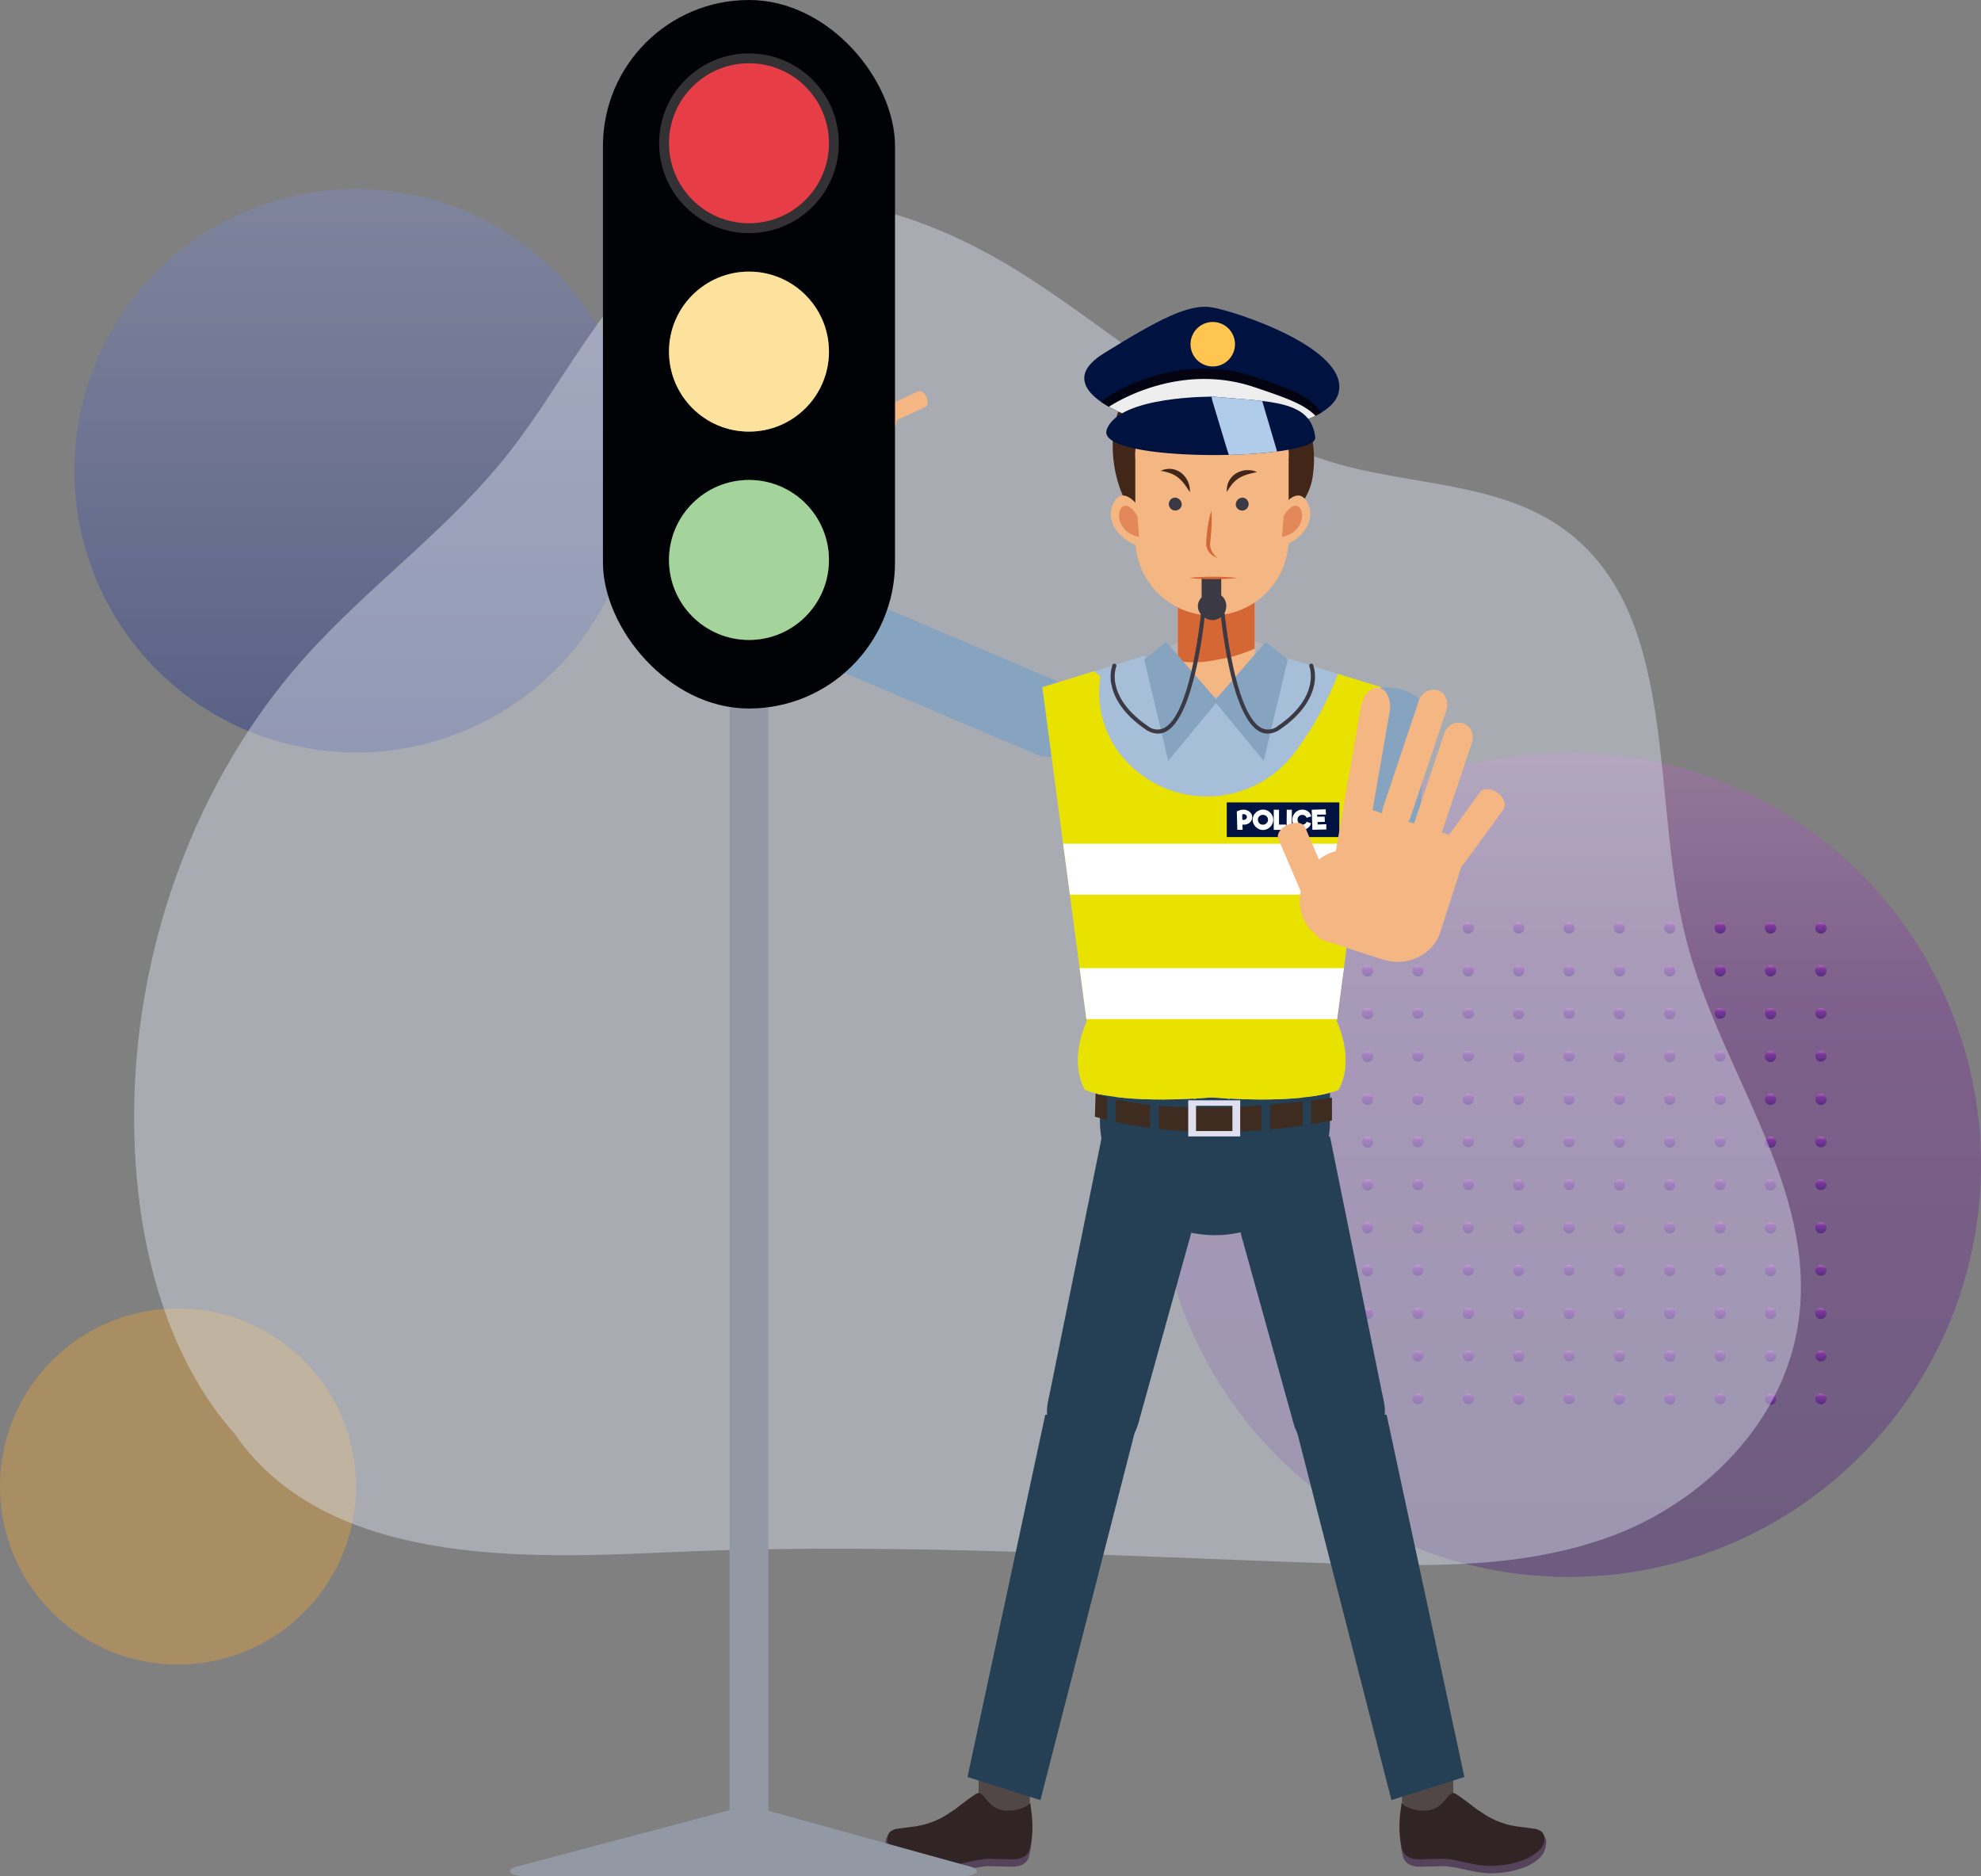 <svg xmlns="http://www.w3.org/2000/svg" xmlns:xlink="http://www.w3.org/1999/xlink" width="316.137" height="299.338" viewBox="0 0 316.137 299.338">
  <rect x="0" y="0" width="316.137" height="299.338" fill="#808080" stroke="none"/>
  <defs>
    <linearGradient id="linear-gradient" x1="0.5" x2="0.5" y2="1" gradientUnits="objectBoundingBox">
      <stop offset="0" stop-color="#7e89be"/>
      <stop offset="1" stop-color="#29398a"/>
    </linearGradient>
    <linearGradient id="linear-gradient-2" x1="0.5" x2="0.5" y2="1" gradientUnits="objectBoundingBox">
      <stop offset="0" stop-color="#ba68c8"/>
      <stop offset="0.19" stop-color="#9139af"/>
      <stop offset="0.31" stop-color="#7b1fa2"/>
      <stop offset="1" stop-color="#45147b"/>
    </linearGradient>
  </defs>
  <g id="_13" data-name="13" transform="translate(-998.345 -759.564)">
    <g id="Group_79644" data-name="Group 79644" transform="translate(985 770)" opacity="0.76">
      <path id="Path_145969" data-name="Path 145969" d="M44.946,0A44.946,44.946,0,1,0,89.892,44.946,44.946,44.946,0,0,0,44.946,0Z" transform="translate(25.222 19.725)" opacity="0.6" fill="url(#linear-gradient)" style="mix-blend-mode: multiply;isolation: isolate"/>
      <path id="Path_145971" data-name="Path 145971" d="M28.411,0A28.411,28.411,0,1,0,56.822,28.411,28.411,28.411,0,0,0,28.411,0Z" transform="translate(13.345 198.32)" fill="#fda929" opacity="0.444" style="mix-blend-mode: multiply;isolation: isolate"/>
      <g id="Group_145732" data-name="Group 145732" transform="translate(197.928 109.616)">
        <path id="Path_145968" data-name="Path 145968" d="M65.777,0a65.777,65.777,0,1,0,65.777,65.777A65.777,65.777,0,0,0,65.777,0Z" opacity="0.444" fill="url(#linear-gradient-2)" style="mix-blend-mode: multiply;isolation: isolate"/>
        <g id="Group_78276" data-name="Group 78276" transform="translate(24.727 27.121)">
          <g id="Group_53306" data-name="Group 53306" transform="translate(0)">
            <path id="Path_99200" data-name="Path 99200" d="M414.214,51.078a.894.894,0,1,0,.894-.854A.874.874,0,0,0,414.214,51.078Z" transform="translate(-333.828 -50.224)" fill="url(#linear-gradient-2)"/>
            <path id="Path_99201" data-name="Path 99201" d="M422.66,51.078a.894.894,0,1,0,.893-.854A.874.874,0,0,0,422.66,51.078Z" transform="translate(-350.313 -50.224)" fill="url(#linear-gradient-2)"/>
            <path id="Path_99202" data-name="Path 99202" d="M431.106,51.078a.894.894,0,1,0,.893-.854A.874.874,0,0,0,431.106,51.078Z" transform="translate(-366.797 -50.224)" fill="url(#linear-gradient-2)"/>
            <path id="Path_99203" data-name="Path 99203" d="M439.553,51.078a.894.894,0,1,0,.894-.854A.874.874,0,0,0,439.553,51.078Z" transform="translate(-383.283 -50.224)" fill="url(#linear-gradient-2)"/>
            <path id="Path_99204" data-name="Path 99204" d="M448,51.078a.894.894,0,1,0,.893-.854A.874.874,0,0,0,448,51.078Z" transform="translate(-399.767 -50.224)" fill="url(#linear-gradient-2)"/>
            <path id="Path_99205" data-name="Path 99205" d="M456.445,51.078a.894.894,0,1,0,.893-.854A.874.874,0,0,0,456.445,51.078Z" transform="translate(-416.252 -50.224)" fill="url(#linear-gradient-2)"/>
            <path id="Path_99206" data-name="Path 99206" d="M464.892,51.078a.894.894,0,1,0,.894-.854A.875.875,0,0,0,464.892,51.078Z" transform="translate(-432.738 -50.224)" fill="url(#linear-gradient-2)"/>
            <path id="Path_99207" data-name="Path 99207" d="M473.338,51.078a.894.894,0,1,0,.893-.854A.874.874,0,0,0,473.338,51.078Z" transform="translate(-449.222 -50.224)" fill="url(#linear-gradient-2)"/>
            <path id="Path_99208" data-name="Path 99208" d="M481.784,51.078a.894.894,0,1,0,.893-.854A.874.874,0,0,0,481.784,51.078Z" transform="translate(-465.707 -50.224)" fill="url(#linear-gradient-2)"/>
            <path id="Path_99209" data-name="Path 99209" d="M490.231,51.078a.894.894,0,1,0,.894-.854A.875.875,0,0,0,490.231,51.078Z" transform="translate(-482.193 -50.224)" fill="url(#linear-gradient-2)"/>
            <path id="Path_99210" data-name="Path 99210" d="M498.677,51.078a.894.894,0,1,0,.894-.854A.874.874,0,0,0,498.677,51.078Z" transform="translate(-498.677 -50.224)" fill="url(#linear-gradient-2)"/>
          </g>
          <g id="Group_53307" data-name="Group 53307" transform="translate(0 6.833)">
            <path id="Path_99211" data-name="Path 99211" d="M414.214,58.586a.894.894,0,1,0,.894-.854A.874.874,0,0,0,414.214,58.586Z" transform="translate(-333.828 -57.732)" fill="url(#linear-gradient-2)"/>
            <path id="Path_99212" data-name="Path 99212" d="M422.66,58.586a.894.894,0,1,0,.893-.854A.874.874,0,0,0,422.66,58.586Z" transform="translate(-350.313 -57.732)" fill="url(#linear-gradient-2)"/>
            <path id="Path_99213" data-name="Path 99213" d="M431.106,58.586a.894.894,0,1,0,.893-.854A.874.874,0,0,0,431.106,58.586Z" transform="translate(-366.797 -57.732)" fill="url(#linear-gradient-2)"/>
            <path id="Path_99214" data-name="Path 99214" d="M439.553,58.586a.894.894,0,1,0,.894-.854A.874.874,0,0,0,439.553,58.586Z" transform="translate(-383.283 -57.732)" fill="url(#linear-gradient-2)"/>
            <path id="Path_99215" data-name="Path 99215" d="M448,58.586a.894.894,0,1,0,.893-.854A.874.874,0,0,0,448,58.586Z" transform="translate(-399.767 -57.732)" fill="url(#linear-gradient-2)"/>
            <path id="Path_99216" data-name="Path 99216" d="M456.445,58.586a.894.894,0,1,0,.893-.854A.874.874,0,0,0,456.445,58.586Z" transform="translate(-416.252 -57.732)" fill="url(#linear-gradient-2)"/>
            <path id="Path_99217" data-name="Path 99217" d="M464.892,58.586a.894.894,0,1,0,.894-.854A.875.875,0,0,0,464.892,58.586Z" transform="translate(-432.738 -57.732)" fill="url(#linear-gradient-2)"/>
            <path id="Path_99218" data-name="Path 99218" d="M473.338,58.586a.894.894,0,1,0,.893-.854A.874.874,0,0,0,473.338,58.586Z" transform="translate(-449.222 -57.732)" fill="url(#linear-gradient-2)"/>
            <path id="Path_99219" data-name="Path 99219" d="M481.784,58.586a.894.894,0,1,0,.893-.854A.874.874,0,0,0,481.784,58.586Z" transform="translate(-465.707 -57.732)" fill="url(#linear-gradient-2)"/>
            <path id="Path_99220" data-name="Path 99220" d="M490.231,58.586a.894.894,0,1,0,.894-.854A.875.875,0,0,0,490.231,58.586Z" transform="translate(-482.193 -57.732)" fill="url(#linear-gradient-2)"/>
            <path id="Path_99221" data-name="Path 99221" d="M498.677,58.586a.894.894,0,1,0,.894-.854A.874.874,0,0,0,498.677,58.586Z" transform="translate(-498.677 -57.732)" fill="url(#linear-gradient-2)"/>
          </g>
          <g id="Group_53308" data-name="Group 53308" transform="translate(0 13.667)">
            <ellipse id="Ellipse_3955" data-name="Ellipse 3955" cx="0.893" cy="0.854" rx="0.893" ry="0.854" transform="translate(80.386)" fill="url(#linear-gradient-2)"/>
            <path id="Path_99222" data-name="Path 99222" d="M422.66,66.094a.894.894,0,1,0,.893-.854A.875.875,0,0,0,422.66,66.094Z" transform="translate(-350.313 -65.24)" fill="url(#linear-gradient-2)"/>
            <ellipse id="Ellipse_3956" data-name="Ellipse 3956" cx="0.893" cy="0.854" rx="0.893" ry="0.854" transform="translate(64.309)" fill="url(#linear-gradient-2)"/>
            <path id="Path_99223" data-name="Path 99223" d="M439.553,66.094a.894.894,0,1,0,.894-.854A.875.875,0,0,0,439.553,66.094Z" transform="translate(-383.283 -65.24)" fill="url(#linear-gradient-2)"/>
            <path id="Path_99224" data-name="Path 99224" d="M448,66.094a.894.894,0,1,0,.893-.854A.875.875,0,0,0,448,66.094Z" transform="translate(-399.767 -65.24)" fill="url(#linear-gradient-2)"/>
            <ellipse id="Ellipse_3957" data-name="Ellipse 3957" cx="0.893" cy="0.854" rx="0.893" ry="0.854" transform="translate(40.193)" fill="url(#linear-gradient-2)"/>
            <path id="Path_99225" data-name="Path 99225" d="M464.892,66.094a.894.894,0,1,0,.894-.854A.875.875,0,0,0,464.892,66.094Z" transform="translate(-432.738 -65.24)" fill="url(#linear-gradient-2)"/>
            <ellipse id="Ellipse_3958" data-name="Ellipse 3958" cx="0.893" cy="0.854" rx="0.893" ry="0.854" transform="translate(24.116)" fill="url(#linear-gradient-2)"/>
            <ellipse id="Ellipse_3959" data-name="Ellipse 3959" cx="0.893" cy="0.854" rx="0.893" ry="0.854" transform="translate(16.077)" fill="url(#linear-gradient-2)"/>
            <path id="Path_99226" data-name="Path 99226" d="M490.231,66.094a.894.894,0,1,0,.894-.854A.875.875,0,0,0,490.231,66.094Z" transform="translate(-482.193 -65.24)" fill="url(#linear-gradient-2)"/>
            <path id="Path_99227" data-name="Path 99227" d="M498.677,66.094a.894.894,0,1,0,.894-.854A.875.875,0,0,0,498.677,66.094Z" transform="translate(-498.677 -65.24)" fill="url(#linear-gradient-2)"/>
          </g>
          <g id="Group_53309" data-name="Group 53309" transform="translate(0 20.499)">
            <ellipse id="Ellipse_3960" data-name="Ellipse 3960" cx="0.893" cy="0.854" rx="0.893" ry="0.854" transform="translate(80.386 0)" fill="url(#linear-gradient-2)"/>
            <path id="Path_99228" data-name="Path 99228" d="M422.66,73.6a.894.894,0,1,0,.893-.855A.874.874,0,0,0,422.66,73.6Z" transform="translate(-350.313 -72.747)" fill="url(#linear-gradient-2)"/>
            <ellipse id="Ellipse_3961" data-name="Ellipse 3961" cx="0.893" cy="0.854" rx="0.893" ry="0.854" transform="translate(64.309 0)" fill="url(#linear-gradient-2)"/>
            <path id="Path_99229" data-name="Path 99229" d="M439.553,73.6a.894.894,0,1,0,.894-.855A.874.874,0,0,0,439.553,73.6Z" transform="translate(-383.283 -72.747)" fill="url(#linear-gradient-2)"/>
            <path id="Path_99230" data-name="Path 99230" d="M448,73.6a.894.894,0,1,0,.893-.855A.874.874,0,0,0,448,73.6Z" transform="translate(-399.767 -72.747)" fill="url(#linear-gradient-2)"/>
            <ellipse id="Ellipse_3962" data-name="Ellipse 3962" cx="0.893" cy="0.854" rx="0.893" ry="0.854" transform="translate(40.193 0)" fill="url(#linear-gradient-2)"/>
            <path id="Path_99231" data-name="Path 99231" d="M464.892,73.6a.894.894,0,1,0,.894-.855A.875.875,0,0,0,464.892,73.6Z" transform="translate(-432.738 -72.747)" fill="url(#linear-gradient-2)"/>
            <ellipse id="Ellipse_3963" data-name="Ellipse 3963" cx="0.893" cy="0.854" rx="0.893" ry="0.854" transform="translate(24.116 0)" fill="url(#linear-gradient-2)"/>
            <ellipse id="Ellipse_3964" data-name="Ellipse 3964" cx="0.893" cy="0.854" rx="0.893" ry="0.854" transform="translate(16.077 0)" fill="url(#linear-gradient-2)"/>
            <path id="Path_99232" data-name="Path 99232" d="M490.231,73.6a.894.894,0,1,0,.894-.855A.875.875,0,0,0,490.231,73.6Z" transform="translate(-482.193 -72.747)" fill="url(#linear-gradient-2)"/>
            <path id="Path_99233" data-name="Path 99233" d="M498.677,73.6a.894.894,0,1,0,.894-.855A.874.874,0,0,0,498.677,73.6Z" transform="translate(-498.677 -72.747)" fill="url(#linear-gradient-2)"/>
          </g>
          <g id="Group_53310" data-name="Group 53310" transform="translate(0 27.333)">
            <path id="Path_99234" data-name="Path 99234" d="M414.214,81.11a.894.894,0,1,0,.894-.855A.874.874,0,0,0,414.214,81.11Z" transform="translate(-333.828 -80.255)" fill="url(#linear-gradient-2)"/>
            <path id="Path_99235" data-name="Path 99235" d="M422.66,81.11a.894.894,0,1,0,.893-.855A.874.874,0,0,0,422.66,81.11Z" transform="translate(-350.313 -80.255)" fill="url(#linear-gradient-2)"/>
            <path id="Path_99236" data-name="Path 99236" d="M431.106,81.11a.894.894,0,1,0,.893-.855A.874.874,0,0,0,431.106,81.11Z" transform="translate(-366.797 -80.255)" fill="url(#linear-gradient-2)"/>
            <path id="Path_99237" data-name="Path 99237" d="M439.553,81.11a.894.894,0,1,0,.894-.855A.874.874,0,0,0,439.553,81.11Z" transform="translate(-383.283 -80.255)" fill="url(#linear-gradient-2)"/>
            <path id="Path_99238" data-name="Path 99238" d="M448,81.11a.894.894,0,1,0,.893-.855A.874.874,0,0,0,448,81.11Z" transform="translate(-399.767 -80.255)" fill="url(#linear-gradient-2)"/>
            <path id="Path_99239" data-name="Path 99239" d="M456.445,81.11a.894.894,0,1,0,.893-.855A.874.874,0,0,0,456.445,81.11Z" transform="translate(-416.252 -80.255)" fill="url(#linear-gradient-2)"/>
            <path id="Path_99240" data-name="Path 99240" d="M464.892,81.11a.894.894,0,1,0,.894-.855A.875.875,0,0,0,464.892,81.11Z" transform="translate(-432.738 -80.255)" fill="url(#linear-gradient-2)"/>
            <path id="Path_99241" data-name="Path 99241" d="M473.338,81.11a.894.894,0,1,0,.893-.855A.874.874,0,0,0,473.338,81.11Z" transform="translate(-449.222 -80.255)" fill="url(#linear-gradient-2)"/>
            <path id="Path_99242" data-name="Path 99242" d="M481.784,81.11a.894.894,0,1,0,.893-.855A.874.874,0,0,0,481.784,81.11Z" transform="translate(-465.707 -80.255)" fill="url(#linear-gradient-2)"/>
            <path id="Path_99243" data-name="Path 99243" d="M490.231,81.11a.894.894,0,1,0,.894-.855A.875.875,0,0,0,490.231,81.11Z" transform="translate(-482.193 -80.255)" fill="url(#linear-gradient-2)"/>
            <path id="Path_99244" data-name="Path 99244" d="M498.677,81.11a.894.894,0,1,0,.894-.855A.874.874,0,0,0,498.677,81.11Z" transform="translate(-498.677 -80.255)" fill="url(#linear-gradient-2)"/>
          </g>
          <g id="Group_53311" data-name="Group 53311" transform="translate(0 34.166)">
            <ellipse id="Ellipse_3965" data-name="Ellipse 3965" cx="0.893" cy="0.854" rx="0.893" ry="0.854" transform="translate(80.386 0)" fill="url(#linear-gradient-2)"/>
            <path id="Path_99245" data-name="Path 99245" d="M422.66,88.618a.894.894,0,1,0,.893-.855A.874.874,0,0,0,422.66,88.618Z" transform="translate(-350.313 -87.763)" fill="url(#linear-gradient-2)"/>
            <ellipse id="Ellipse_3966" data-name="Ellipse 3966" cx="0.893" cy="0.854" rx="0.893" ry="0.854" transform="translate(64.309 0)" fill="url(#linear-gradient-2)"/>
            <path id="Path_99246" data-name="Path 99246" d="M439.553,88.618a.894.894,0,1,0,.894-.855A.874.874,0,0,0,439.553,88.618Z" transform="translate(-383.283 -87.763)" fill="url(#linear-gradient-2)"/>
            <path id="Path_99247" data-name="Path 99247" d="M448,88.618a.894.894,0,1,0,.893-.855A.874.874,0,0,0,448,88.618Z" transform="translate(-399.767 -87.763)" fill="url(#linear-gradient-2)"/>
            <ellipse id="Ellipse_3967" data-name="Ellipse 3967" cx="0.893" cy="0.854" rx="0.893" ry="0.854" transform="translate(40.193 0)" fill="url(#linear-gradient-2)"/>
            <path id="Path_99248" data-name="Path 99248" d="M464.892,88.618a.894.894,0,1,0,.894-.855A.875.875,0,0,0,464.892,88.618Z" transform="translate(-432.738 -87.763)" fill="url(#linear-gradient-2)"/>
            <ellipse id="Ellipse_3968" data-name="Ellipse 3968" cx="0.893" cy="0.854" rx="0.893" ry="0.854" transform="translate(24.116 0)" fill="url(#linear-gradient-2)"/>
            <ellipse id="Ellipse_3969" data-name="Ellipse 3969" cx="0.893" cy="0.854" rx="0.893" ry="0.854" transform="translate(16.077 0)" fill="url(#linear-gradient-2)"/>
            <path id="Path_99249" data-name="Path 99249" d="M490.231,88.618a.894.894,0,1,0,.894-.855A.875.875,0,0,0,490.231,88.618Z" transform="translate(-482.193 -87.763)" fill="url(#linear-gradient-2)"/>
            <path id="Path_99250" data-name="Path 99250" d="M498.677,88.618a.894.894,0,1,0,.894-.855A.874.874,0,0,0,498.677,88.618Z" transform="translate(-498.677 -87.763)" fill="url(#linear-gradient-2)"/>
          </g>
          <g id="Group_53312" data-name="Group 53312" transform="translate(0 41)">
            <ellipse id="Ellipse_3970" data-name="Ellipse 3970" cx="0.893" cy="0.854" rx="0.893" ry="0.854" transform="translate(80.386)" fill="url(#linear-gradient-2)"/>
            <path id="Path_99251" data-name="Path 99251" d="M422.66,96.125a.894.894,0,1,0,.893-.854A.874.874,0,0,0,422.66,96.125Z" transform="translate(-350.313 -95.271)" fill="url(#linear-gradient-2)"/>
            <ellipse id="Ellipse_3971" data-name="Ellipse 3971" cx="0.893" cy="0.854" rx="0.893" ry="0.854" transform="translate(64.309)" fill="url(#linear-gradient-2)"/>
            <path id="Path_99252" data-name="Path 99252" d="M439.553,96.125a.894.894,0,1,0,.894-.854A.874.874,0,0,0,439.553,96.125Z" transform="translate(-383.283 -95.271)" fill="url(#linear-gradient-2)"/>
            <path id="Path_99253" data-name="Path 99253" d="M448,96.125a.894.894,0,1,0,.893-.854A.874.874,0,0,0,448,96.125Z" transform="translate(-399.767 -95.271)" fill="url(#linear-gradient-2)"/>
            <ellipse id="Ellipse_3972" data-name="Ellipse 3972" cx="0.893" cy="0.854" rx="0.893" ry="0.854" transform="translate(40.193)" fill="url(#linear-gradient-2)"/>
            <path id="Path_99254" data-name="Path 99254" d="M464.892,96.125a.894.894,0,1,0,.894-.854A.875.875,0,0,0,464.892,96.125Z" transform="translate(-432.738 -95.271)" fill="url(#linear-gradient-2)"/>
            <ellipse id="Ellipse_3973" data-name="Ellipse 3973" cx="0.893" cy="0.854" rx="0.893" ry="0.854" transform="translate(24.116)" fill="url(#linear-gradient-2)"/>
            <ellipse id="Ellipse_3974" data-name="Ellipse 3974" cx="0.893" cy="0.854" rx="0.893" ry="0.854" transform="translate(16.077)" fill="url(#linear-gradient-2)"/>
            <path id="Path_99255" data-name="Path 99255" d="M490.231,96.125a.894.894,0,1,0,.894-.854A.875.875,0,0,0,490.231,96.125Z" transform="translate(-482.193 -95.271)" fill="url(#linear-gradient-2)"/>
            <path id="Path_99256" data-name="Path 99256" d="M498.677,96.125a.894.894,0,1,0,.894-.854A.874.874,0,0,0,498.677,96.125Z" transform="translate(-498.677 -95.271)" fill="url(#linear-gradient-2)"/>
          </g>
          <g id="Group_53313" data-name="Group 53313" transform="translate(0 47.833)">
            <path id="Path_99257" data-name="Path 99257" d="M414.214,103.633a.894.894,0,1,0,.894-.854A.874.874,0,0,0,414.214,103.633Z" transform="translate(-333.828 -102.779)" fill="url(#linear-gradient-2)"/>
            <path id="Path_99258" data-name="Path 99258" d="M422.66,103.633a.894.894,0,1,0,.893-.854A.874.874,0,0,0,422.66,103.633Z" transform="translate(-350.313 -102.779)" fill="url(#linear-gradient-2)"/>
            <path id="Path_99259" data-name="Path 99259" d="M431.106,103.633a.894.894,0,1,0,.893-.854A.874.874,0,0,0,431.106,103.633Z" transform="translate(-366.797 -102.779)" fill="url(#linear-gradient-2)"/>
            <path id="Path_99260" data-name="Path 99260" d="M439.553,103.633a.894.894,0,1,0,.894-.854A.874.874,0,0,0,439.553,103.633Z" transform="translate(-383.283 -102.779)" fill="url(#linear-gradient-2)"/>
            <path id="Path_99261" data-name="Path 99261" d="M448,103.633a.894.894,0,1,0,.893-.854A.874.874,0,0,0,448,103.633Z" transform="translate(-399.767 -102.779)" fill="url(#linear-gradient-2)"/>
            <path id="Path_99262" data-name="Path 99262" d="M456.445,103.633a.894.894,0,1,0,.893-.854A.874.874,0,0,0,456.445,103.633Z" transform="translate(-416.252 -102.779)" fill="url(#linear-gradient-2)"/>
            <path id="Path_99263" data-name="Path 99263" d="M464.892,103.633a.894.894,0,1,0,.894-.854A.875.875,0,0,0,464.892,103.633Z" transform="translate(-432.738 -102.779)" fill="url(#linear-gradient-2)"/>
            <path id="Path_99264" data-name="Path 99264" d="M473.338,103.633a.894.894,0,1,0,.893-.854A.874.874,0,0,0,473.338,103.633Z" transform="translate(-449.222 -102.779)" fill="url(#linear-gradient-2)"/>
            <path id="Path_99265" data-name="Path 99265" d="M481.784,103.633a.894.894,0,1,0,.893-.854A.874.874,0,0,0,481.784,103.633Z" transform="translate(-465.707 -102.779)" fill="url(#linear-gradient-2)"/>
            <path id="Path_99266" data-name="Path 99266" d="M490.231,103.633a.894.894,0,1,0,.894-.854A.875.875,0,0,0,490.231,103.633Z" transform="translate(-482.193 -102.779)" fill="url(#linear-gradient-2)"/>
            <path id="Path_99267" data-name="Path 99267" d="M498.677,103.633a.894.894,0,1,0,.894-.854A.874.874,0,0,0,498.677,103.633Z" transform="translate(-498.677 -102.779)" fill="url(#linear-gradient-2)"/>
          </g>
          <g id="Group_53314" data-name="Group 53314" transform="translate(0 54.666)">
            <ellipse id="Ellipse_3975" data-name="Ellipse 3975" cx="0.893" cy="0.854" rx="0.893" ry="0.854" transform="translate(80.386)" fill="url(#linear-gradient-2)"/>
            <path id="Path_99268" data-name="Path 99268" d="M422.66,111.141a.894.894,0,1,0,.893-.854A.875.875,0,0,0,422.66,111.141Z" transform="translate(-350.313 -110.287)" fill="url(#linear-gradient-2)"/>
            <ellipse id="Ellipse_3976" data-name="Ellipse 3976" cx="0.893" cy="0.854" rx="0.893" ry="0.854" transform="translate(64.309)" fill="url(#linear-gradient-2)"/>
            <path id="Path_99269" data-name="Path 99269" d="M439.553,111.141a.894.894,0,1,0,.894-.854A.875.875,0,0,0,439.553,111.141Z" transform="translate(-383.283 -110.287)" fill="url(#linear-gradient-2)"/>
            <path id="Path_99270" data-name="Path 99270" d="M448,111.141a.894.894,0,1,0,.893-.854A.875.875,0,0,0,448,111.141Z" transform="translate(-399.767 -110.287)" fill="url(#linear-gradient-2)"/>
            <ellipse id="Ellipse_3977" data-name="Ellipse 3977" cx="0.893" cy="0.854" rx="0.893" ry="0.854" transform="translate(40.193)" fill="url(#linear-gradient-2)"/>
            <path id="Path_99271" data-name="Path 99271" d="M464.892,111.141a.894.894,0,1,0,.894-.854A.875.875,0,0,0,464.892,111.141Z" transform="translate(-432.738 -110.287)" fill="url(#linear-gradient-2)"/>
            <ellipse id="Ellipse_3978" data-name="Ellipse 3978" cx="0.893" cy="0.854" rx="0.893" ry="0.854" transform="translate(24.116)" fill="url(#linear-gradient-2)"/>
            <ellipse id="Ellipse_3979" data-name="Ellipse 3979" cx="0.893" cy="0.854" rx="0.893" ry="0.854" transform="translate(16.077)" fill="url(#linear-gradient-2)"/>
            <path id="Path_99272" data-name="Path 99272" d="M490.231,111.141a.894.894,0,1,0,.894-.854A.875.875,0,0,0,490.231,111.141Z" transform="translate(-482.193 -110.287)" fill="url(#linear-gradient-2)"/>
            <path id="Path_99273" data-name="Path 99273" d="M498.677,111.141a.894.894,0,1,0,.894-.854A.875.875,0,0,0,498.677,111.141Z" transform="translate(-498.677 -110.287)" fill="url(#linear-gradient-2)"/>
          </g>
          <g id="Group_53315" data-name="Group 53315" transform="translate(0 61.499)">
            <path id="Path_99274" data-name="Path 99274" d="M414.214,118.649a.894.894,0,1,0,.894-.855A.875.875,0,0,0,414.214,118.649Z" transform="translate(-333.828 -117.794)" fill="url(#linear-gradient-2)"/>
            <path id="Path_99275" data-name="Path 99275" d="M422.66,118.649a.894.894,0,1,0,.893-.855A.875.875,0,0,0,422.66,118.649Z" transform="translate(-350.313 -117.794)" fill="url(#linear-gradient-2)"/>
            <path id="Path_99276" data-name="Path 99276" d="M431.106,118.649a.894.894,0,1,0,.893-.855A.875.875,0,0,0,431.106,118.649Z" transform="translate(-366.797 -117.794)" fill="url(#linear-gradient-2)"/>
            <path id="Path_99277" data-name="Path 99277" d="M439.553,118.649a.894.894,0,1,0,.894-.855A.875.875,0,0,0,439.553,118.649Z" transform="translate(-383.283 -117.794)" fill="url(#linear-gradient-2)"/>
            <path id="Path_99278" data-name="Path 99278" d="M448,118.649a.894.894,0,1,0,.893-.855A.875.875,0,0,0,448,118.649Z" transform="translate(-399.767 -117.794)" fill="url(#linear-gradient-2)"/>
            <path id="Path_99279" data-name="Path 99279" d="M456.445,118.649a.894.894,0,1,0,.893-.855A.875.875,0,0,0,456.445,118.649Z" transform="translate(-416.252 -117.794)" fill="url(#linear-gradient-2)"/>
            <path id="Path_99280" data-name="Path 99280" d="M464.892,118.649a.894.894,0,1,0,.894-.855A.875.875,0,0,0,464.892,118.649Z" transform="translate(-432.738 -117.794)" fill="url(#linear-gradient-2)"/>
            <path id="Path_99281" data-name="Path 99281" d="M473.338,118.649a.894.894,0,1,0,.893-.855A.875.875,0,0,0,473.338,118.649Z" transform="translate(-449.222 -117.794)" fill="url(#linear-gradient-2)"/>
            <path id="Path_99282" data-name="Path 99282" d="M481.784,118.649a.894.894,0,1,0,.893-.855A.875.875,0,0,0,481.784,118.649Z" transform="translate(-465.707 -117.794)" fill="url(#linear-gradient-2)"/>
            <path id="Path_99283" data-name="Path 99283" d="M490.231,118.649a.894.894,0,1,0,.894-.855A.875.875,0,0,0,490.231,118.649Z" transform="translate(-482.193 -117.794)" fill="url(#linear-gradient-2)"/>
            <path id="Path_99284" data-name="Path 99284" d="M498.677,118.649a.894.894,0,1,0,.894-.855A.875.875,0,0,0,498.677,118.649Z" transform="translate(-498.677 -117.794)" fill="url(#linear-gradient-2)"/>
          </g>
          <g id="Group_53316" data-name="Group 53316" transform="translate(0 68.333)">
            <ellipse id="Ellipse_3980" data-name="Ellipse 3980" cx="0.893" cy="0.854" rx="0.893" ry="0.854" transform="translate(80.386 0)" fill="url(#linear-gradient-2)"/>
            <path id="Path_99285" data-name="Path 99285" d="M422.66,126.157a.894.894,0,1,0,.893-.855A.874.874,0,0,0,422.66,126.157Z" transform="translate(-350.313 -125.302)" fill="url(#linear-gradient-2)"/>
            <ellipse id="Ellipse_3981" data-name="Ellipse 3981" cx="0.893" cy="0.854" rx="0.893" ry="0.854" transform="translate(64.309 0)" fill="url(#linear-gradient-2)"/>
            <path id="Path_99286" data-name="Path 99286" d="M439.553,126.157a.894.894,0,1,0,.894-.855A.874.874,0,0,0,439.553,126.157Z" transform="translate(-383.283 -125.302)" fill="url(#linear-gradient-2)"/>
            <path id="Path_99287" data-name="Path 99287" d="M448,126.157a.894.894,0,1,0,.893-.855A.874.874,0,0,0,448,126.157Z" transform="translate(-399.767 -125.302)" fill="url(#linear-gradient-2)"/>
            <ellipse id="Ellipse_3982" data-name="Ellipse 3982" cx="0.893" cy="0.854" rx="0.893" ry="0.854" transform="translate(40.193 0)" fill="url(#linear-gradient-2)"/>
            <path id="Path_99288" data-name="Path 99288" d="M464.892,126.157a.894.894,0,1,0,.894-.855A.875.875,0,0,0,464.892,126.157Z" transform="translate(-432.738 -125.302)" fill="url(#linear-gradient-2)"/>
            <ellipse id="Ellipse_3983" data-name="Ellipse 3983" cx="0.893" cy="0.854" rx="0.893" ry="0.854" transform="translate(24.116 0)" fill="url(#linear-gradient-2)"/>
            <ellipse id="Ellipse_3984" data-name="Ellipse 3984" cx="0.893" cy="0.854" rx="0.893" ry="0.854" transform="translate(16.077 0)" fill="url(#linear-gradient-2)"/>
            <path id="Path_99289" data-name="Path 99289" d="M490.231,126.157a.894.894,0,1,0,.894-.855A.875.875,0,0,0,490.231,126.157Z" transform="translate(-482.193 -125.302)" fill="url(#linear-gradient-2)"/>
            <path id="Path_99290" data-name="Path 99290" d="M498.677,126.157a.894.894,0,1,0,.894-.855A.874.874,0,0,0,498.677,126.157Z" transform="translate(-498.677 -125.302)" fill="url(#linear-gradient-2)"/>
          </g>
          <g id="Group_53317" data-name="Group 53317" transform="translate(0 75.167)">
            <ellipse id="Ellipse_3985" data-name="Ellipse 3985" cx="0.893" cy="0.854" rx="0.893" ry="0.854" transform="translate(80.386 0)" fill="url(#linear-gradient-2)"/>
            <path id="Path_99291" data-name="Path 99291" d="M422.66,133.665a.894.894,0,1,0,.893-.855A.874.874,0,0,0,422.66,133.665Z" transform="translate(-350.313 -132.81)" fill="url(#linear-gradient-2)"/>
            <ellipse id="Ellipse_3986" data-name="Ellipse 3986" cx="0.893" cy="0.854" rx="0.893" ry="0.854" transform="translate(64.309 0)" fill="url(#linear-gradient-2)"/>
            <path id="Path_99292" data-name="Path 99292" d="M439.553,133.665a.894.894,0,1,0,.894-.855A.874.874,0,0,0,439.553,133.665Z" transform="translate(-383.283 -132.81)" fill="url(#linear-gradient-2)"/>
            <path id="Path_99293" data-name="Path 99293" d="M448,133.665a.894.894,0,1,0,.893-.855A.874.874,0,0,0,448,133.665Z" transform="translate(-399.767 -132.81)" fill="url(#linear-gradient-2)"/>
            <ellipse id="Ellipse_3987" data-name="Ellipse 3987" cx="0.893" cy="0.854" rx="0.893" ry="0.854" transform="translate(40.193 0)" fill="url(#linear-gradient-2)"/>
            <path id="Path_99294" data-name="Path 99294" d="M464.892,133.665a.894.894,0,1,0,.894-.855A.875.875,0,0,0,464.892,133.665Z" transform="translate(-432.738 -132.81)" fill="url(#linear-gradient-2)"/>
            <ellipse id="Ellipse_3988" data-name="Ellipse 3988" cx="0.893" cy="0.854" rx="0.893" ry="0.854" transform="translate(24.116 0)" fill="url(#linear-gradient-2)"/>
            <ellipse id="Ellipse_3989" data-name="Ellipse 3989" cx="0.893" cy="0.854" rx="0.893" ry="0.854" transform="translate(16.077 0)" fill="url(#linear-gradient-2)"/>
            <path id="Path_99295" data-name="Path 99295" d="M490.231,133.665a.894.894,0,1,0,.894-.855A.875.875,0,0,0,490.231,133.665Z" transform="translate(-482.193 -132.81)" fill="url(#linear-gradient-2)"/>
            <path id="Path_99296" data-name="Path 99296" d="M498.677,133.665a.894.894,0,1,0,.894-.855A.874.874,0,0,0,498.677,133.665Z" transform="translate(-498.677 -132.81)" fill="url(#linear-gradient-2)"/>
          </g>
        </g>
      </g>
    </g>
    <g id="Group_151408" data-name="Group 151408" transform="translate(557.706 418.802)">
      <g id="Layer_2" data-name="Layer 2" transform="translate(462.035 372.709)">
        <path id="Path_263426" data-name="Path 263426" d="M478.111,794.652c-10.009-11.261-14.685-27.133-15.8-42.77-2.1-29.479,7.915-59.74,26.8-80.955,10.334-11.61,23.078-20.541,32.731-32.83,9.6-12.223,16.389-27.949,29.369-35.605,16.623-9.806,37.433-2.775,53.685,7.744s31.134,24.56,49.437,29.694c12.89,3.615,27.558,2.907,37.941,11.99,16.312,14.269,11.843,42.014,17.485,63.975,5.308,20.657,20.717,39.182,17.946,60.421-2.136,16.369-15.169,29.04-29.485,34.474s-29.867,5-45.019,4.508c-34.247-1.118-68.852-3.283-102.9-1.9C528.173,814.295,493.5,817.029,478.111,794.652Z" transform="translate(-462.035 -597.804)" fill="#dee4f2" opacity="0.43"/>
      </g>
      <g id="Layer_1" data-name="Layer 1" transform="translate(522.023 340.762)">
        <g id="Group_151407" data-name="Group 151407">
          <g id="Group_151403" data-name="Group 151403" transform="translate(42.916 46.621)">
            <g id="Group_151361" data-name="Group 151361" transform="translate(89.442 62.777)">
              <g id="Group_151360" data-name="Group 151360" transform="translate(0 0)">
                <g id="Group_151359" data-name="Group 151359" transform="translate(0)">
                  <g id="Group_151358" data-name="Group 151358">
                    <g id="Group_151355" data-name="Group 151355" transform="translate(0 30.591)">
                      <ellipse id="Ellipse_6218" data-name="Ellipse 6218" cx="3.719" cy="6.021" rx="3.719" ry="6.021" transform="translate(0 7.429) rotate(-87.237)" fill="#86a4c0"/>
                    </g>
                    <g id="Group_151356" data-name="Group 151356" transform="translate(1.499)">
                      <ellipse id="Ellipse_6219" data-name="Ellipse 6219" cx="3.719" cy="6.021" rx="3.719" ry="6.021" transform="translate(0 7.429) rotate(-87.237)" fill="#86a4c0"/>
                    </g>
                    <g id="Group_151357" data-name="Group 151357" transform="translate(0.193 3.714)">
                      <rect id="Rectangle_294364" data-name="Rectangle 294364" width="30.821" height="12.041" transform="translate(0 30.785) rotate(-87.237)" fill="#86a4c0"/>
                    </g>
                  </g>
                </g>
              </g>
            </g>
            <g id="Group_151366" data-name="Group 151366" transform="translate(0 45.214)">
              <g id="Group_151365" data-name="Group 151365" transform="translate(0)">
                <g id="Group_151362" data-name="Group 151362">
                  <ellipse id="Ellipse_6220" data-name="Ellipse 6220" cx="6.021" cy="4.859" rx="6.021" ry="4.859" transform="translate(0 11.081) rotate(-66.962)" fill="#86a4c0"/>
                </g>
                <g id="Group_151363" data-name="Group 151363" transform="translate(36.834 15.639)">
                  <ellipse id="Ellipse_6221" data-name="Ellipse 6221" cx="6.021" cy="4.859" rx="6.021" ry="4.859" transform="translate(0 11.081) rotate(-66.962)" fill="#86a4c0"/>
                </g>
                <g id="Group_151364" data-name="Group 151364" transform="translate(4.247 1.782)">
                  <rect id="Rectangle_294365" data-name="Rectangle 294365" width="12.041" height="40.269" transform="translate(0 11.081) rotate(-66.962)" fill="#86a4c0"/>
                </g>
              </g>
            </g>
            <path id="Path_263427" data-name="Path 263427" d="M1324.241,896.4l-4.475,28.666-11.191-1.864s4.391-23.392,3.2-28.484Z" transform="translate(-1306.266 -872.495)" fill="#86a4c0"/>
            <g id="Group_151392" data-name="Group 151392" transform="translate(17.023 2.325)">
              <g id="Group_151377" data-name="Group 151377" transform="translate(0 43.264)">
                <g id="Group_151368" data-name="Group 151368" transform="translate(82.005 190.429)">
                  <path id="Path_263428" data-name="Path 263428" d="M2097.078,2614.877l-8.294.277.276,7.188,8.149.371Z" transform="translate(-2088.535 -2614.877)" fill="#514747"/>
                  <g id="Group_151367" data-name="Group 151367" transform="translate(0 3.436)">
                    <path id="Path_263429" data-name="Path 263429" d="M2087.834,2655.261c.062-.543.146-1.079.223-1.644a2.381,2.381,0,0,0,.859.655,6.176,6.176,0,0,0,2.815.59,3.927,3.927,0,0,0,2.225-.7,6.057,6.057,0,0,0,1.243-1.256,2.917,2.917,0,0,1,.809-.782.5.5,0,0,1,.346-.066c.346-.066,3.645,2.557,3.645,2.557a.241.241,0,0,1,.127.082c.627.405,1.234.823,1.854,1.177a13.2,13.2,0,0,0,4.959,1.57c.757.1,1.515.191,2.272.3.36.053.9-.432,1.236-.2a1.384,1.384,0,0,1,.573,1.025,4.957,4.957,0,0,1-.312,1.566,3.2,3.2,0,0,1-.864,1.2,7.51,7.51,0,0,1-2.566,1.471,14.006,14.006,0,0,1-3.083.73,13.234,13.234,0,0,1-3.889-.012c-1.025-.17-2.05-.4-3.073-.619a18.674,18.674,0,0,0-2.434-.378c-1.848.046-3.554.089-3.646.095s-.253,0-.374,0h0a3.968,3.968,0,0,1-1.593-.333,2.062,2.062,0,0,1-1.077-1.46,12.43,12.43,0,0,1-.353-2.052A17.9,17.9,0,0,1,2087.834,2655.261Z" transform="translate(-2087.587 -2650.862)" fill="#54435b"/>
                    <path id="Path_263430" data-name="Path 263430" d="M2086.909,2645.743c.063-.543.146-1.079.224-1.644a2.374,2.374,0,0,0,.859.655,6.174,6.174,0,0,0,2.815.59,3.927,3.927,0,0,0,2.225-.7,6.034,6.034,0,0,0,1.243-1.256,2.92,2.92,0,0,1,.809-.782.5.5,0,0,1,.346-.066c.346-.066,3.645,2.557,3.645,2.557a.243.243,0,0,1,.127.082c.628.406,1.234.823,1.854,1.177a13.186,13.186,0,0,0,4.959,1.569c.757.1,1.515.192,2.272.3a2.422,2.422,0,0,1,1.055.387,1.385,1.385,0,0,1,.573,1.026,1.941,1.941,0,0,1-.131.98,3.208,3.208,0,0,1-.864,1.2,7.5,7.5,0,0,1-2.566,1.471,14.036,14.036,0,0,1-3.083.73,13.234,13.234,0,0,1-3.889-.012c-1.025-.17-2.05-.4-3.073-.619a18.686,18.686,0,0,0-2.434-.378c-1.848.046-3.554.089-3.646.095s-.253,0-.374,0h0a3.974,3.974,0,0,1-1.593-.333,2.06,2.06,0,0,1-1.076-1.46,12.4,12.4,0,0,1-.353-2.052A17.942,17.942,0,0,1,2086.909,2645.743Z" transform="translate(-2086.777 -2642.527)" fill="#302424"/>
                  </g>
                </g>
                <g id="Group_151370" data-name="Group 151370" transform="translate(53.905 89.108)">
                  <g id="Group_151369" data-name="Group 151369">
                    <circle id="Ellipse_6222" data-name="Ellipse 6222" cx="7.415" cy="7.415" r="7.415" transform="translate(8.911 48.399) rotate(-70.624)" fill="#253f54"/>
                    <path id="Path_263431" data-name="Path 263431" d="M1860.686,1805.127l17.013-5.481,8.529,42-14.352,3.734Z" transform="translate(-1860.686 -1799.646)" fill="#253f54"/>
                    <path id="Path_263432" data-name="Path 263432" d="M1963.905,2154.142l12.41,57.793-11.64,3.685-15.872-61.882Z" transform="translate(-1937.851 -2109.729)" fill="#253f54"/>
                  </g>
                </g>
                <g id="Group_151372" data-name="Group 151372" transform="translate(0 190.429)">
                  <path id="Path_263433" data-name="Path 263433" d="M1545.87,2614.877l8.294.277-.276,7.188-8.149.371Z" transform="translate(-1530.976 -2614.877)" fill="#514747"/>
                  <g id="Group_151371" data-name="Group 151371" transform="translate(0 3.436)">
                    <path id="Path_263434" data-name="Path 263434" d="M1450.156,2655.261c-.062-.543-.146-1.079-.224-1.644a2.383,2.383,0,0,1-.859.655,6.178,6.178,0,0,1-2.815.59,3.927,3.927,0,0,1-2.224-.7,6.045,6.045,0,0,1-1.243-1.256,2.919,2.919,0,0,0-.809-.782.5.5,0,0,0-.345-.066c-.346-.066-3.645,2.557-3.645,2.557a.241.241,0,0,0-.127.082c-.627.405-1.234.823-1.853,1.177a13.2,13.2,0,0,1-4.959,1.57c-.757.1-1.515.191-2.272.3-.359.053-.9-.432-1.236-.2a1.382,1.382,0,0,0-.573,1.025,4.947,4.947,0,0,0,.312,1.566,3.207,3.207,0,0,0,.864,1.2,7.505,7.505,0,0,0,2.566,1.471,14.01,14.01,0,0,0,3.083.73,13.236,13.236,0,0,0,3.889-.012c1.025-.17,2.049-.4,3.073-.619a18.672,18.672,0,0,1,2.434-.378c1.848.046,3.554.089,3.646.095s.253,0,.374,0h0a3.969,3.969,0,0,0,1.593-.333,2.061,2.061,0,0,0,1.076-1.46,12.392,12.392,0,0,0,.353-2.052A17.933,17.933,0,0,0,1450.156,2655.261Z" transform="translate(-1426.966 -2650.862)" fill="#54435b"/>
                    <path id="Path_263435" data-name="Path 263435" d="M1452.283,2645.743c-.062-.543-.146-1.079-.224-1.644a2.376,2.376,0,0,1-.859.655,6.175,6.175,0,0,1-2.815.59,3.926,3.926,0,0,1-2.225-.7,6.039,6.039,0,0,1-1.243-1.256,2.923,2.923,0,0,0-.809-.782.5.5,0,0,0-.345-.066c-.346-.066-3.645,2.557-3.645,2.557a.243.243,0,0,0-.127.082c-.627.406-1.234.823-1.854,1.177a13.185,13.185,0,0,1-4.959,1.569c-.757.1-1.515.192-2.272.3a2.419,2.419,0,0,0-1.055.387,1.384,1.384,0,0,0-.573,1.026,1.943,1.943,0,0,0,.131.98,3.205,3.205,0,0,0,.864,1.2,7.5,7.5,0,0,0,2.566,1.471,14.036,14.036,0,0,0,3.083.73,13.235,13.235,0,0,0,3.889-.012c1.025-.17,2.049-.4,3.073-.619a18.676,18.676,0,0,1,2.435-.378c1.848.046,3.554.089,3.646.095s.253,0,.374,0h0a3.973,3.973,0,0,0,1.593-.333,2.061,2.061,0,0,0,1.076-1.46,12.426,12.426,0,0,0,.353-2.052A17.914,17.914,0,0,0,1452.283,2645.743Z" transform="translate(-1428.978 -2642.527)" fill="#302424"/>
                  </g>
                </g>
                <g id="Group_151374" data-name="Group 151374" transform="translate(13.073 89.108)">
                  <g id="Group_151373" data-name="Group 151373">
                    <circle id="Ellipse_6223" data-name="Ellipse 6223" cx="7.415" cy="7.415" r="7.415" transform="translate(11.315 38.135) rotate(-11.881)" fill="#253f54"/>
                    <path id="Path_263436" data-name="Path 263436" d="M1661.66,1805.127l-17.013-5.481-8.529,42,14.352,3.734Z" transform="translate(-1623.197 -1799.646)" fill="#253f54"/>
                    <path id="Path_263437" data-name="Path 263437" d="M1544.563,2154.142l-12.41,57.793,11.64,3.685,15.872-61.882Z" transform="translate(-1532.154 -2109.729)" fill="#253f54"/>
                  </g>
                </g>
                <path id="Rectangle_294366" data-name="Rectangle 294366" d="M1.175,0H35.537a1.175,1.175,0,0,1,1.175,1.175v5.9A18.356,18.356,0,0,1,18.356,25.434h0A18.356,18.356,0,0,1,0,7.078v-5.9A1.175,1.175,0,0,1,1.175,0Z" transform="translate(34.212 79.43)" fill="#253f54"/>
                <path id="Path_263438" data-name="Path 263438" d="M1784.557,1158.6s6.117-4.717,15.867-.984-12.217,14.945-12.217,14.945Z" transform="translate(-1740.114 -1147.041)" fill="#b5b3ba"/>
                <g id="Group_151376" data-name="Group 151376" transform="translate(46.635)">
                  <g id="Group_151375" data-name="Group 151375" transform="translate(0 0)">
                    <rect id="Rectangle_294367" data-name="Rectangle 294367" width="12.264" height="19.248" fill="#f4b683"/>
                  </g>
                  <path id="Path_263439" data-name="Path 263439" d="M1814.453,1082.684h-10.5a15.955,15.955,0,0,0-1.36,1.015c-.137.114-.271.231-.4.348v11.885c.068.014.136.028.2.04a16.836,16.836,0,0,0,5.849-.2,24.232,24.232,0,0,0,6.21-1.8Z" transform="translate(-1802.189 -1082.684)" fill="#d56734"/>
                </g>
                <path id="Path_263440" data-name="Path 263440" d="M1682.421,1187.732l-16.2-5.007-8.146,6.276-2.679.383-2.679-.383-8.146-6.276-16.2,5.007,7.069,53.312s-2.945,6.038-.294,10.9c0,0,4.016,2.133,17.377,1.419v.054l.705-.094q1.046-.062,2.167-.148,1.121.086,2.167.148l.7.094v-.054c13.361.715,17.378-1.419,17.378-1.419,2.651-4.86-.295-10.9-.295-10.9Z" transform="translate(-1603.341 -1170.291)" fill="#a6bed8"/>
                <path id="Path_263441" data-name="Path 263441" d="M1770.772,1174.279l-8.19-9.434-3.525,2.8,3.836,16.173Z" transform="translate(-1717.783 -1154.633)" fill="#86a4c0"/>
                <path id="Path_263442" data-name="Path 263442" d="M1849.145,1174.279l8.19-9.434,3.525,2.8-3.836,16.173Z" transform="translate(-1796.675 -1154.633)" fill="#86a4c0"/>
                <path id="Path_263443" data-name="Path 263443" d="M1695.856,1744.361l-.111,3.732c18.069,5.112,37.828.585,37.828.585l.006-3.629C1705.671,1748.94,1695.856,1744.361,1695.856,1744.361Z" transform="translate(-1662.34 -1662.125)" fill="#3e2c20"/>
                <path id="Path_263444" data-name="Path 263444" d="M1815.594,1753.292v5.76h8.294v-5.76Zm7.05,4.9h-5.806v-4.032h5.806Z" transform="translate(-1767.293 -1669.945)" fill="#dfdfef"/>
                <rect id="Rectangle_294368" data-name="Rectangle 294368" width="1.382" height="5.391" transform="translate(60.004 83.439)" fill="#253f54"/>
                <rect id="Rectangle_294369" data-name="Rectangle 294369" width="1.382" height="5.391" transform="translate(66.547 82.748)" fill="#253f54"/>
                <rect id="Rectangle_294370" data-name="Rectangle 294370" width="1.382" height="5.391" transform="translate(42.219 83.301)" fill="#253f54"/>
                <rect id="Rectangle_294371" data-name="Rectangle 294371" width="1.382" height="5.391" transform="translate(35.353 82.471)" fill="#253f54"/>
              </g>
              <g id="Group_151378" data-name="Group 151378" transform="translate(25.032 58.15)">
                <path id="Path_263445" data-name="Path 263445" d="M1652.525,1270.644v.054l.705-.094q1.046-.062,2.167-.148,1.121.086,2.167.148l.7.094v-.054c13.361.715,17.378-1.419,17.378-1.419,2.651-4.86-.295-10.9-.295-10.9l7.069-53.312-6.88-2.126a50.585,50.585,0,0,1-7.128,12.848,17.537,17.537,0,0,1-26.992.717,16.071,16.071,0,0,1-3.794-13.144l-.99-.849-8.264,2.554,7.069,53.312s-2.945,6.038-.294,10.9C1635.148,1269.225,1639.164,1271.358,1652.525,1270.644Z" transform="translate(-1628.373 -1202.461)" fill="#e9e200"/>
                <path id="Path_263446" data-name="Path 263446" d="M1655.019,1423.964l1.077,8.12h45.271l1.077-8.12Z" transform="translate(-1651.707 -1396.434)" fill="#fff"/>
                <path id="Path_263447" data-name="Path 263447" d="M1676.193,1583.655l1.077,8.12h40.008l1.077-8.12Z" transform="translate(-1670.25 -1536.278)" fill="#fff"/>
              </g>
              <g id="Group_151389" data-name="Group 151389" transform="translate(31.709)">
                <g id="Group_151386" data-name="Group 151386" transform="translate(3.076 6.192)">
                  <path id="Path_263448" data-name="Path 263448" d="M1724.561,808.485a12.3,12.3,0,0,0-4.8,5.622c-2.205,5.168-1.1,13.332,2.718,17.557,1.1,1.212,2.65,2.236,4.238,1.929a4.782,4.782,0,0,0,2.829-2.178c2.325-3.385,2.586-7.79,2.435-11.92-.065-1.784-.193-3.565-.219-5.351-.022-1.529,1.13-4.617.364-5.983-.892-1.59-3.98-1.168-5.342-.715A10.689,10.689,0,0,0,1724.561,808.485Z" transform="translate(-1717.171 -804.219)" fill="#422719"/>
                  <path id="Path_263449" data-name="Path 263449" d="M1811.4,792.3a9.522,9.522,0,0,1,6.163,6.4c1.84.1,3.083,1.914,3.76,3.627a18.269,18.269,0,0,1,1.119,9.052,9.307,9.307,0,0,1-1.351,4.024,7.816,7.816,0,0,1-4.366,2.988,11.819,11.819,0,0,1-10.7-2.57,15.866,15.866,0,0,1-5.138-9.966c-.446-3.346-.319-8.385,1.489-11.389C1804.006,791.754,1808.721,791.45,1811.4,792.3Z" transform="translate(-1789.007 -790.952)" fill="#422719"/>
                  <g id="Group_151385" data-name="Group 151385" transform="translate(0 0)">
                    <g id="Group_151384" data-name="Group 151384">
                      <g id="Group_151379" data-name="Group 151379">
                        <circle id="Ellipse_6224" data-name="Ellipse 6224" cx="12.236" cy="12.236" r="12.236" transform="translate(0 17.305) rotate(-45)" fill="#f4b683"/>
                        <circle id="Ellipse_6225" data-name="Ellipse 6225" cx="12.236" cy="12.236" r="12.236" transform="translate(0 30.826) rotate(-45)" fill="#f4b683"/>
                        <rect id="Rectangle_294372" data-name="Rectangle 294372" width="24.472" height="14.958" transform="translate(5.068 16.885)" fill="#f4b683"/>
                      </g>
                      <g id="Group_151380" data-name="Group 151380" transform="translate(27.753 23.92)">
                        <path id="Path_263450" data-name="Path 263450" d="M1934.882,977.922c-1.556-2.758-3.961.755-3.961.755l-.778,6.47C1934.245,984.236,1936.438,980.68,1934.882,977.922Z" transform="translate(-1930.143 -976.865)" fill="#f4b683"/>
                        <path id="Path_263451" data-name="Path 263451" d="M1936.366,991.679s1.2-2.193,2.334-1.521.884,4.138-2.582,4.845Z" transform="translate(-1935.376 -988.394)" fill="#e38859"/>
                      </g>
                      <g id="Group_151381" data-name="Group 151381" transform="translate(1.161 23.92)">
                        <path id="Path_263452" data-name="Path 263452" d="M1716.686,977.922c1.556-2.758,3.961.755,3.961.755l.778,6.47C1717.322,984.236,1715.13,980.68,1716.686,977.922Z" transform="translate(-1716.184 -976.865)" fill="#f4b683"/>
                        <path id="Path_263453" data-name="Path 263453" d="M1729.686,991.679s-1.2-2.193-2.334-1.521-.884,4.138,2.582,4.845Z" transform="translate(-1725.435 -988.394)" fill="#e38859"/>
                      </g>
                      <g id="Group_151382" data-name="Group 151382" transform="translate(21.103 24.257)">
                        <path id="Path_263454" data-name="Path 263454" d="M1876.641,980.781a1.032,1.032,0,1,0,1.018-1.2A1.122,1.122,0,0,0,1876.641,980.781Z" transform="translate(-1876.641 -979.578)" fill="#3a3944"/>
                      </g>
                      <g id="Group_151383" data-name="Group 151383" transform="translate(10.434 24.255)">
                        <path id="Path_263455" data-name="Path 263455" d="M1792.828,980.761a1.032,1.032,0,1,1-1.018-1.2A1.119,1.119,0,0,1,1792.828,980.761Z" transform="translate(-1790.792 -979.563)" fill="#3a3944"/>
                      </g>
                      <path id="Path_263456" data-name="Path 263456" d="M1839.489,996.483a16.79,16.79,0,0,1,.047,2.031c-.02.673-.064,1.342-.125,2.009l-.048.5-.052.5-.014.124-.005.109a1.407,1.407,0,0,0,0,.217,1.542,1.542,0,0,0,.019.217l.018.109c0,.018.005.036.009.055l.016.053a3.231,3.231,0,0,0,1.057,1.563,2.183,2.183,0,0,1-.476-.206c-.078-.04-.149-.092-.224-.14s-.143-.1-.209-.164a2.42,2.42,0,0,1-.648-.88,2.173,2.173,0,0,1-.152-.548,1.573,1.573,0,0,1-.023-.285l0-.143,0-.127c.006-.17.018-.339.027-.507l.04-.5q.093-1.007.271-2A15.065,15.065,0,0,1,1839.489,996.483Z" transform="translate(-1822.285 -970.125)" fill="#d56734"/>
                    </g>
                  </g>
                </g>
                <path id="Path_263457" data-name="Path 263457" d="M1865.062,947.727a3.1,3.1,0,0,1,1.473-2.973,3.612,3.612,0,0,1,1.67-.51,4.6,4.6,0,0,1,.849.045,5.093,5.093,0,0,1,.8.246,8.093,8.093,0,0,1-.794.194c-.252.08-.5.123-.741.2a5.807,5.807,0,0,0-1.314.581,4.5,4.5,0,0,0-1.072.925A7.792,7.792,0,0,0,1865.062,947.727Z" transform="translate(-1842.297 -918.178)" fill="#422719"/>
                <path id="Path_263458" data-name="Path 263458" d="M1780.2,942.923a3.1,3.1,0,0,1,3.3.341,3.612,3.612,0,0,1,1.061,1.387,4.588,4.588,0,0,1,.255.811,5.1,5.1,0,0,1,.05.84,8.115,8.115,0,0,1-.459-.676c-.163-.209-.291-.43-.451-.623a5.811,5.811,0,0,0-1-1.029,4.511,4.511,0,0,0-1.241-.682A7.783,7.783,0,0,0,1780.2,942.923Z" transform="translate(-1768.007 -916.74)" fill="#422719"/>
                <g id="Group_151388" data-name="Group 151388">
                  <path id="Path_263459" data-name="Path 263459" d="M1689.107,751.958s-12.728-4.466-3.891-9.944,13.537-7.9,17.135-7.357,22.277,6.605,20.3,13.743S1695.143,756.894,1689.107,751.958Z" transform="translate(-1682.094 -734.583)" fill="#001240"/>
                  <path id="Path_263460" data-name="Path 263460" d="M1728.015,815.091c-12.345-4.1-23.306,3.044-24.261,4.07a20.74,20.74,0,0,0,4.321,2.2c5.039,4.122,23.659,3.855,30.824-.5C1737,818.313,1735,817.414,1728.015,815.091Z" transform="translate(-1701.061 -803.981)" fill="#040311"/>
                  <circle id="Ellipse_6226" data-name="Ellipse 6226" cx="3.55" cy="3.55" r="3.55" transform="matrix(0.075, -0.997, 0.997, 0.075, 16.699, 9.247)" fill="#ffc550"/>
                  <path id="Path_263461" data-name="Path 263461" d="M1746.705,833.124c-1.722-1.731-4.082-2.679-9.9-4.613-10.365-3.446-19.751,1.039-23.062,3.174a21.773,21.773,0,0,0,3.08,1.423C1721.655,837.06,1738.972,836.977,1746.705,833.124Z" transform="translate(-1709.809 -815.733)" fill="#eee"/>
                  <g id="Group_151387" data-name="Group 151387" transform="translate(3.513 14.339)">
                    <path id="Path_263462" data-name="Path 263462" d="M1727.513,849.956s-15.15-.193-17.08,5.26,33.648,4.93,33.272,1.271C1743.082,850.424,1736.412,850.8,1727.513,849.956Z" transform="translate(-1710.358 -849.955)" fill="#001240"/>
                    <path id="Path_263463" data-name="Path 263463" d="M1853.578,850.642c-2.264-.271-4.88-.416-7.724-.686,0,0-.128,0-.36,0l.119.611,2.375,7.88.269.8a76.271,76.271,0,0,0,7.7-.54Z" transform="translate(-1828.698 -849.955)" fill="#b1ccea"/>
                  </g>
                </g>
              </g>
              <g id="Group_151391" data-name="Group 151391" transform="translate(54.45 79.081)">
                <rect id="Rectangle_294373" data-name="Rectangle 294373" width="17.959" height="5.526" fill="#001240"/>
                <g id="Group_151390" data-name="Group 151390" transform="translate(1.595 1.099)">
                  <path id="Path_263464" data-name="Path 263464" d="M1879.651,1380.307a1.338,1.338,0,0,1,.52.429,1.03,1.03,0,0,1,.2.614,1.1,1.1,0,0,1-.172.6,1.231,1.231,0,0,1-.473.433,1.38,1.38,0,0,1-.658.16,1.7,1.7,0,0,1-.253-.021l.021.845h-.841l-.084-2.924a2.351,2.351,0,0,1,1.052-.29A1.583,1.583,0,0,1,1879.651,1380.307Zm-.661,1.48a.592.592,0,0,0,.259-.059.525.525,0,0,0,.2-.16.358.358,0,0,0,.076-.219.443.443,0,0,0-.151-.343.516.516,0,0,0-.6-.074l.017.816A.539.539,0,0,0,1878.99,1381.787Z" transform="translate(-1877.905 -1380.096)" fill="#fff"/>
                  <path id="Path_263465" data-name="Path 263465" d="M1899.154,1383.136a1.77,1.77,0,0,1-.612-.606,1.514,1.514,0,0,1-.229-.8,1.5,1.5,0,0,1,.229-.8,1.713,1.713,0,0,1,.612-.593,1.609,1.609,0,0,1,.816-.221,1.577,1.577,0,0,1,.807.221,1.7,1.7,0,0,1,.6.591,1.513,1.513,0,0,1,.225.8,1.553,1.553,0,0,1-.225.81,1.713,1.713,0,0,1-.6.6,1.565,1.565,0,0,1-1.624,0Zm1.2-.717a.81.81,0,0,0,.3-.286.754.754,0,0,0,.112-.4.726.726,0,0,0-.112-.4.77.77,0,0,0-.3-.276.9.9,0,0,0-.421-.1.808.808,0,0,0-.4.1.72.72,0,0,0-.28.274.772.772,0,0,0-.1.393.822.822,0,0,0,.1.41.745.745,0,0,0,.282.286.8.8,0,0,0,.406.1A.82.82,0,0,0,1900.355,1382.419Z" transform="translate(-1895.777 -1380.067)" fill="#fff"/>
                  <path id="Path_263466" data-name="Path 263466" d="M1927.367,1382.651v.842h-1.977v-3.206h.841v2.364Z" transform="translate(-1919.488 -1380.215)" fill="#fff"/>
                  <path id="Path_263467" data-name="Path 263467" d="M1941.931,1380.287h.816l-.025,3.2h-.816Z" transform="translate(-1933.952 -1380.215)" fill="#fff"/>
                  <path id="Path_263468" data-name="Path 263468" d="M1950.056,1383.141a1.674,1.674,0,0,1-.772-1.411,1.578,1.578,0,0,1,.215-.81,1.606,1.606,0,0,1,.583-.585,1.552,1.552,0,0,1,.8-.217,1.588,1.588,0,0,1,.608.12,1.355,1.355,0,0,1,.507.364,1.4,1.4,0,0,1,.3.593l-.732.223a.678.678,0,0,0-.252-.32.736.736,0,0,0-.446-.139.756.756,0,0,0-.532.2.732.732,0,0,0-.213.566.879.879,0,0,0,.1.431.7.7,0,0,0,.269.278.735.735,0,0,0,.366.094.719.719,0,0,0,.328-.076.817.817,0,0,0,.25-.187.572.572,0,0,0,.128-.212l.685.236a1.122,1.122,0,0,1-.26.543,1.561,1.561,0,0,1-1.165.538A1.415,1.415,0,0,1,1950.056,1383.141Z" transform="translate(-1940.413 -1380.067)" fill="#fff"/>
                  <path id="Path_263469" data-name="Path 263469" d="M1976.49,1382.088v.841l-2.221.051-.109-3.2,2.221-.072.059.841-1.422.017.017.332,1.182-.025.042.841-1.173.025.021.4Z" transform="translate(-1962.197 -1379.711)" fill="#fff"/>
                </g>
              </g>
            </g>
            <g id="Group_151401" data-name="Group 151401" transform="translate(2.446)">
              <g id="Group_151400" data-name="Group 151400">
                <g id="Group_151393" data-name="Group 151393" transform="translate(3.434 10.861)">
                  <path id="Path_263470" data-name="Path 263470" d="M1341.329,816.372l5.53.1a.936.936,0,0,0,.949-.916l.2-11.189a.935.935,0,0,0-.916-.949l-8.691-.154a.936.936,0,0,0-.949.916l-.142,8.028a4.105,4.105,0,0,0,4.021,4.166Z" transform="translate(-1337.307 -803.261)" fill="#f4b683"/>
                </g>
                <g id="Group_151394" data-name="Group 151394" transform="translate(5.781 15.008)">
                  <path id="Path_263471" data-name="Path 263471" d="M1357.113,845.512l5.676.1a3.958,3.958,0,0,0,4.017-3.878l.014-.77a4.18,4.18,0,0,0-4.094-4.241l-5.456-.1a.935.935,0,0,0-.949.916l-.124,7.02A.936.936,0,0,0,1357.113,845.512Z" transform="translate(-1356.197 -836.627)" fill="#f4b683"/>
                </g>
                <g id="Group_151395" data-name="Group 151395" transform="translate(0 7.54)">
                  <path id="Path_263472" data-name="Path 263472" d="M1310.4,776.849h0a1.223,1.223,0,0,1,1.668.029l3.468,5.168a.781.781,0,0,1,.09.629,1.627,1.627,0,0,1-.7.926h0a1.223,1.223,0,0,1-1.668-.029L1309.8,778.4a.916.916,0,0,1,.047-.968A1.792,1.792,0,0,1,1310.4,776.849Z" transform="translate(-1309.68 -776.543)" fill="#f4b683"/>
                </g>
                <g id="Group_151396" data-name="Group 151396" transform="translate(4.118 2.779)">
                  <path id="Path_263473" data-name="Path 263473" d="M1343.958,738.251h0a1.346,1.346,0,0,1,1.575,1.058l1.479,8.444a1.272,1.272,0,0,1-.136.824,1.39,1.39,0,0,1-.987.706h0a1.346,1.346,0,0,1-1.575-1.058l-1.479-8.444a1.3,1.3,0,0,1,.385-1.155A1.4,1.4,0,0,1,1343.958,738.251Z" transform="translate(-1342.817 -738.23)" fill="#f4b683"/>
                </g>
                <g id="Group_151397" data-name="Group 151397" transform="translate(14.268 15.786)">
                  <path id="Path_263474" data-name="Path 263474" d="M1431.326,843.826h0c.315.684.222,1.406-.208,1.6l-5.1,2.351a.681.681,0,0,1-.584-.034,1.739,1.739,0,0,1-.77-.849h0c-.315-.684-.222-1.406.208-1.6l5.1-2.351a.839.839,0,0,1,.879.232A1.954,1.954,0,0,1,1431.326,843.826Z" transform="translate(-1424.477 -842.892)" fill="#f4b683"/>
                </g>
                <g id="Group_151398" data-name="Group 151398" transform="translate(11.396 3.103)">
                  <path id="Path_263475" data-name="Path 263475" d="M1404.678,740.855h0a1.525,1.525,0,0,1,1.1,1.83l-1.675,10.539a1.837,1.837,0,0,1-.426.926,1.311,1.311,0,0,1-1.182.474h0a1.524,1.524,0,0,1-1.1-1.83l1.674-10.539a1.749,1.749,0,0,1,.781-1.226A1.217,1.217,0,0,1,1404.678,740.855Z" transform="translate(-1401.371 -740.841)" fill="#f4b683"/>
                </g>
                <g id="Group_151399" data-name="Group 151399" transform="translate(8.148)">
                  <path id="Path_263476" data-name="Path 263476" d="M1376.519,715.876h0a1.491,1.491,0,0,1,1.455,1.5l.572,10.3a1.734,1.734,0,0,1-.223.962,1.318,1.318,0,0,1-1.057.692h0a1.49,1.49,0,0,1-1.455-1.5l-.571-10.3a1.664,1.664,0,0,1,.506-1.318A1.242,1.242,0,0,1,1376.519,715.876Z" transform="translate(-1375.237 -715.874)" fill="#f4b683"/>
                </g>
              </g>
            </g>
            <path id="Path_263477" data-name="Path 263477" d="M1828.594,1082.684h3.128v2.777a2.21,2.21,0,0,1,0,3.418c-1.906,1.7-5.037-1-3.128-3.1Z" transform="translate(-1761.134 -1037.095)" fill="#3a3944"/>
            <path id="Path_263478" data-name="Path 263478" d="M1816.381,1081.323c.646-.08,1.292-.122,1.938-.15.323-.018.646-.022.969-.032l.969-.011.969.01c.323.011.646.014.969.032.646.028,1.292.07,1.938.151-.646.08-1.292.122-1.938.151-.323.018-.646.021-.969.032l-.969.01-.969-.011c-.323-.01-.646-.014-.969-.032C1817.673,1081.445,1817.027,1081.4,1816.381,1081.323Z" transform="translate(-1750.959 -1035.734)" fill="#d56734"/>
            <path id="Path_263479" data-name="Path 263479" d="M1863.57,1134.507a2.743,2.743,0,0,1-1.19-.276c-4.949-2.354-6.429-19.649-6.489-20.384a.322.322,0,0,1,.642-.053c.014.176,1.507,17.659,6.124,19.855a2.428,2.428,0,0,0,2.547-.375c6.853-4.7,5.03-9.441,5.011-9.489a.322.322,0,0,1,.6-.242,6.044,6.044,0,0,1,.133,3.288c-.367,1.752-1.6,4.384-5.377,6.974A3.546,3.546,0,0,1,1863.57,1134.507Z" transform="translate(-1785.558 -1064.08)" fill="#3a3944"/>
            <path id="Path_263480" data-name="Path 263480" d="M1723.558,1134.507a3.546,3.546,0,0,1-2-.7c-3.78-2.59-5.01-5.223-5.377-6.974a6.042,6.042,0,0,1,.133-3.288.322.322,0,0,1,.6.242,5.539,5.539,0,0,0-.09,2.957c.5,2.331,2.267,4.589,5.1,6.532a2.429,2.429,0,0,0,2.547.375c4.618-2.2,6.109-19.678,6.124-19.855a.322.322,0,0,1,.642.053c-.061.735-1.54,18.03-6.49,20.384A2.744,2.744,0,0,1,1723.558,1134.507Z" transform="translate(-1663.079 -1064.08)" fill="#3a3944"/>
            <g id="Group_151402" data-name="Group 151402" transform="translate(79.626 63.082)">
              <path id="Path_263481" data-name="Path 263481" d="M1989.8,1401.43l-9.524-3.07a1.644,1.644,0,0,1-1.12-2.027l5.836-18.1a1.644,1.644,0,0,1,2.093-.991l14.969,4.826a1.644,1.644,0,0,1,1.12,2.027l-4.187,12.988a6.646,6.646,0,0,1-2.7,3.514A7.578,7.578,0,0,1,1989.8,1401.43Z" transform="translate(-1973.067 -1358.048)" fill="#f4b683"/>
              <path id="Path_263482" data-name="Path 263482" d="M1972.558,1449.336l-9.182-2.96a6.726,6.726,0,0,1-4.328-8.446l.4-1.246a7.1,7.1,0,0,1,8.915-4.568l8.828,2.846a1.59,1.59,0,0,1,1.022,2l-3.661,11.357A1.59,1.59,0,0,1,1972.558,1449.336Z" transform="translate(-1955.238 -1405.881)" fill="#f4b683"/>
              <path id="Path_263483" data-name="Path 263483" d="M2147.336,1354.406h0c-1.033-.755-2.309-.784-2.835-.064l-6.238,8.542a1.33,1.33,0,0,0-.2,1.062,2.767,2.767,0,0,0,1.119,1.62h0c1.034.755,2.31.783,2.835.063l6.239-8.542a1.558,1.558,0,0,0-.015-1.648A3.048,3.048,0,0,0,2147.336,1354.406Z" transform="translate(-2112.262 -1337.615)" fill="#f4b683"/>
              <path id="Path_263484" data-name="Path 263484" d="M2111.112,1268.455h0a2.384,2.384,0,0,0-2.977,1.559l-5.032,15a2.475,2.475,0,0,0-.019,1.529,2.3,2.3,0,0,0,1.454,1.51h0a2.385,2.385,0,0,0,2.978-1.559l5.032-15a2.459,2.459,0,0,0-.3-2.188A2.245,2.245,0,0,0,2111.112,1268.455Z" transform="translate(-2081.557 -1262.757)" fill="#f4b683"/>
              <path id="Path_263485" data-name="Path 263485" d="M2073.53,1225.93h0a2.552,2.552,0,0,0-3.07,1.834l-5.635,16.8a3,3,0,0,0-.074,1.694,2.237,2.237,0,0,0,1.417,1.621h0a2.552,2.552,0,0,0,3.07-1.834l5.635-16.8a2.875,2.875,0,0,0-.229-2.412A2.1,2.1,0,0,0,2073.53,1225.93Z" transform="translate(-2048.008 -1225.529)" fill="#f4b683"/>
              <path id="Path_263486" data-name="Path 263486" d="M1932.309,1397.359h0c-1.177.5-1.883,1.518-1.568,2.258l3.741,8.78a1.16,1.16,0,0,0,.775.623,2.956,2.956,0,0,0,1.939-.191h0c1.177-.5,1.883-1.518,1.568-2.257l-3.741-8.779a1.426,1.426,0,0,0-1.373-.711A3.316,3.316,0,0,0,1932.309,1397.359Z" transform="translate(-1930.666 -1375.498)" fill="#f4b683"/>
              <path id="Path_263487" data-name="Path 263487" d="M2011.454,1223.454h0c-1.261-.219-2.567,1.182-2.9,3.112l-3.979,22.911a4.883,4.883,0,0,0,.1,2.187,2.214,2.214,0,0,0,1.587,1.722h0c1.261.219,2.567-1.181,2.9-3.112l3.979-22.911a4.358,4.358,0,0,0-.473-3.031A1.836,1.836,0,0,0,2011.454,1223.454Z" transform="translate(-1995.317 -1223.432)" fill="#f4b683"/>
            </g>
          </g>
          <g id="Group_151406" data-name="Group 151406">
            <path id="Path_263488" data-name="Path 263488" d="M980.382,2659.176h0a2,2,0,0,1-.686.3l-34.083,9.03c-1.7.452-.866,1.47,1.208,1.47h70.27c2.052,0,2.9-1,1.244-1.461l-34.815-9.634A4.357,4.357,0,0,0,980.382,2659.176Z" transform="translate(-944.7 -2370.64)" fill="#9299a5"/>
            <rect id="Rectangle_294374" data-name="Rectangle 294374" width="6.189" height="184.774" transform="translate(35.046 104.784)" fill="#9299a5"/>
            <g id="Group_151405" data-name="Group 151405" transform="translate(14.836)">
              <rect id="Rectangle_294375" data-name="Rectangle 294375" width="46.609" height="113.043" rx="23.305" fill="#000205"/>
              <g id="Group_151404" data-name="Group 151404" transform="translate(3.026 2.579)">
                <circle id="Ellipse_6227" data-name="Ellipse 6227" cx="14.339" cy="14.339" r="14.339" transform="translate(0 20.279) rotate(-45)" fill="#ffeef0" opacity="0.2"/>
                <circle id="Ellipse_6228" data-name="Ellipse 6228" cx="12.763" cy="12.763" r="12.763" transform="translate(2.23 20.279) rotate(-45)" fill="#e73d46"/>
                <circle id="Ellipse_6229" data-name="Ellipse 6229" cx="12.763" cy="12.763" r="12.763" transform="translate(7.516 40.758)" fill="#f9d748"/>
                <circle id="Ellipse_6230" data-name="Ellipse 6230" cx="12.763" cy="12.763" r="12.763" transform="translate(7.516 40.758)" fill="#ffeef0" opacity="0.5"/>
                <circle id="Ellipse_6231" data-name="Ellipse 6231" cx="12.763" cy="12.763" r="12.763" transform="translate(7.516 74.001)" fill="#48b848"/>
                <circle id="Ellipse_6232" data-name="Ellipse 6232" cx="12.763" cy="12.763" r="12.763" transform="translate(7.516 74.001)" fill="#ffeef0" opacity="0.5"/>
              </g>
            </g>
          </g>
        </g>
      </g>
    </g>
  </g>
</svg>
